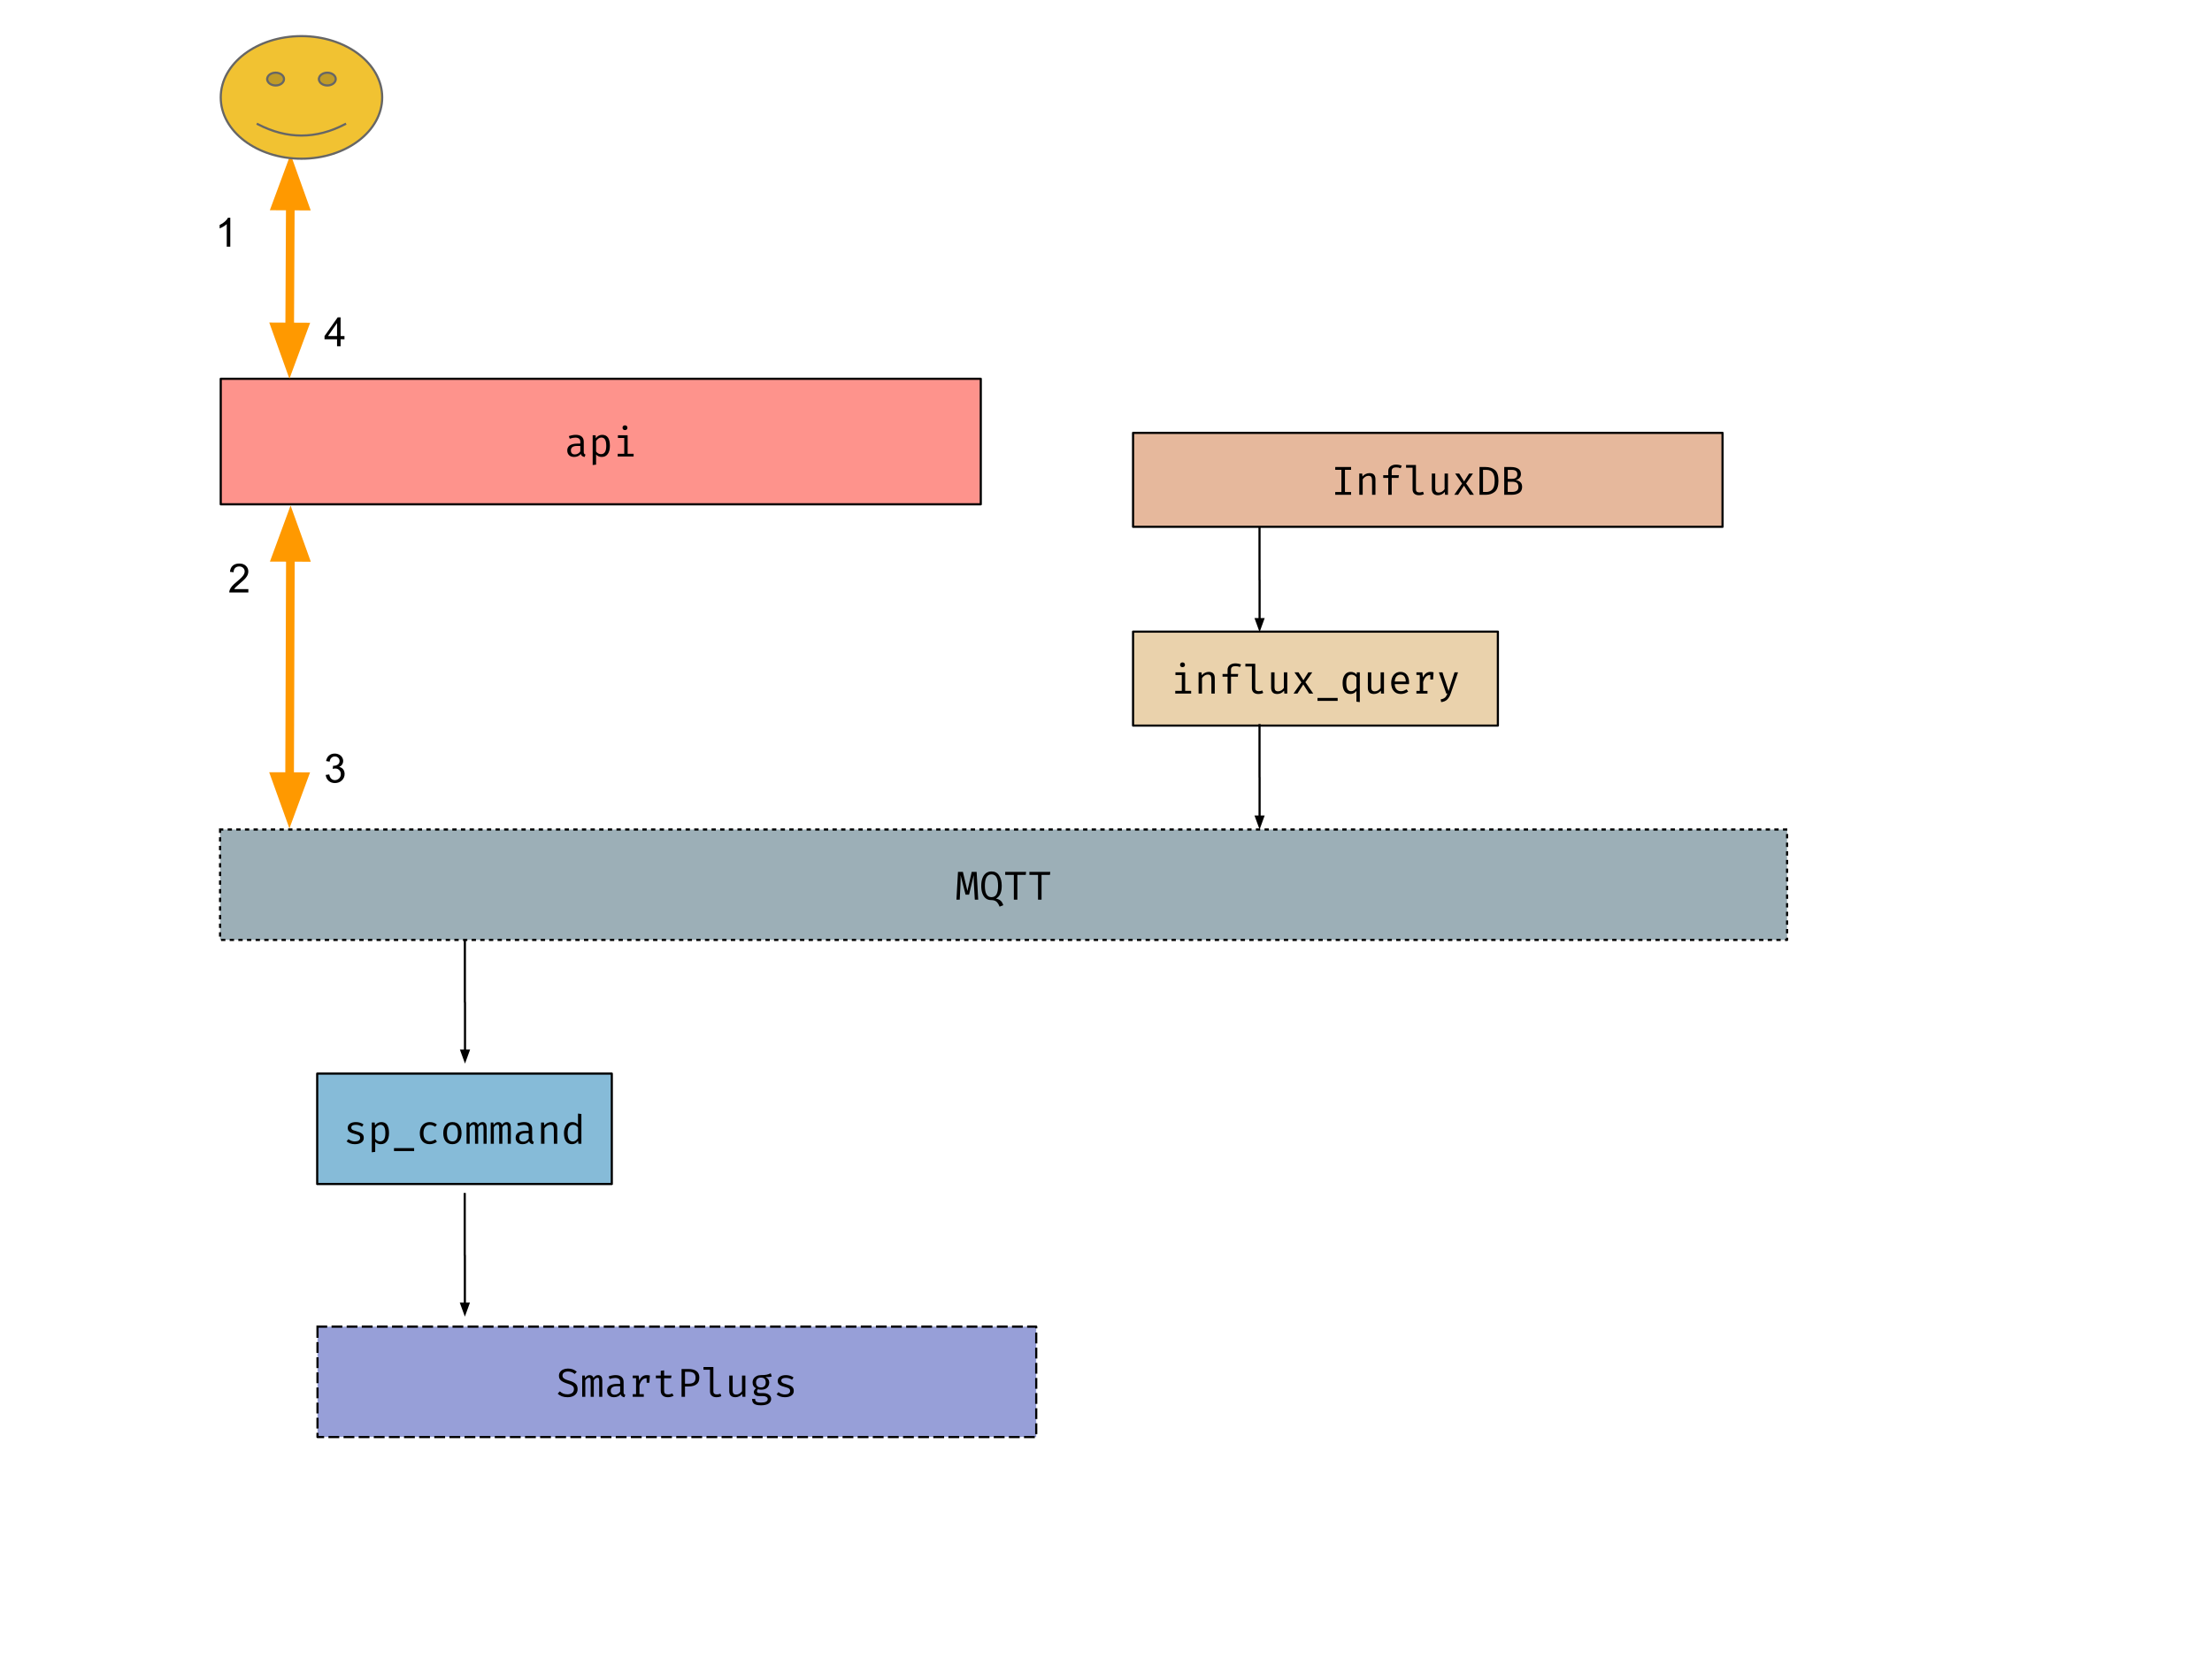 <svg version="1.1" viewBox="0.0 0.0 1024.0 768.0" fill="none" stroke="none" stroke-linecap="square" stroke-miterlimit="10" xmlns:xlink="http://www.w3.org/1999/xlink" xmlns="http://www.w3.org/2000/svg"><clipPath id="p.0"><path d="m0 0l1024.0 0l0 768.0l-1024.0 0l0 -768.0z" clip-rule="nonzero"/></clipPath><g clip-path="url(#p.0)"><path fill="#000000" fill-opacity="0.0" d="m0 0l1024.0 0l0 768.0l-1024.0 0z" fill-rule="evenodd"/><path fill="#fe938c" d="m102.187 175.351l351.843 0l0 58.11l-351.843 0z" fill-rule="evenodd"/><path stroke="#000000" stroke-width="1.0" stroke-linejoin="round" stroke-linecap="butt" d="m102.187 175.351l351.843 0l0 58.11l-351.843 0z" fill-rule="evenodd"/><path fill="#000000" d="m270.239 209.186q0 0.578 0.188 0.844q0.188 0.266 0.609 0.406l-0.391 1.109q-1.438 -0.188 -1.797 -1.391q-0.516 0.672 -1.312 1.031q-0.797 0.344 -1.766 0.344q-1.469 0 -2.328 -0.812q-0.844 -0.828 -0.844 -2.203q0 -1.516 1.188 -2.328q1.188 -0.828 3.406 -0.828l1.453 0l0 -0.797q0 -1.047 -0.594 -1.5q-0.594 -0.469 -1.734 -0.469q-1.125 0 -2.562 0.5l-0.422 -1.188q1.734 -0.609 3.234 -0.609q1.781 0 2.719 0.844q0.953 0.828 0.953 2.328l0 4.719zm-4.078 1.172q0.734 0 1.391 -0.375q0.672 -0.375 1.094 -1.031l0 -2.516l-1.422 0q-1.562 0 -2.25 0.531q-0.688 0.516 -0.688 1.531q0 1.859 1.875 1.859zm12.616 -9.062q3.562 0 3.562 5.109q0 2.328 -0.969 3.734q-0.969 1.391 -2.812 1.391q-1.609 0 -2.609 -1.125l0 4.688l-1.578 0.188l0 -13.781l1.344 0l0.141 1.375q0.531 -0.766 1.281 -1.172q0.766 -0.406 1.641 -0.406zm-0.375 1.266q-0.734 0 -1.359 0.453q-0.625 0.438 -1.094 1.109l0 4.875q0.391 0.578 0.969 0.906q0.594 0.328 1.281 0.328q1.234 0 1.844 -0.938q0.609 -0.953 0.609 -2.891q0 -1.938 -0.547 -2.891q-0.547 -0.953 -1.703 -0.953zm10.897 -5.656q0.531 0 0.844 0.312q0.312 0.297 0.312 0.781q0 0.5 -0.312 0.812q-0.312 0.297 -0.844 0.297q-0.5 0 -0.812 -0.297q-0.297 -0.312 -0.297 -0.812q0 -0.484 0.297 -0.781q0.312 -0.312 0.812 -0.312zm1.25 13.172l2.766 0l0 1.25l-7.359 0l0 -1.25l3.031 0l0 -7.328l-2.938 0l0 -1.25l4.5 0l0 8.578z" fill-rule="nonzero"/><path fill="#e6b89c" d="m524.531 200.383l272.882 0l0 43.496l-272.882 0z" fill-rule="evenodd"/><path stroke="#000000" stroke-width="1.0" stroke-linejoin="round" stroke-linecap="butt" d="m524.531 200.383l272.882 0l0 43.496l-272.882 0z" fill-rule="evenodd"/><path fill="#000000" d="m625.463 217.504l-2.844 0l0 10.266l2.844 0l0 1.281l-7.344 0l0 -1.281l2.859 0l0 -10.266l-2.859 0l0 -1.312l7.344 0l0 1.312zm3.788 1.719l1.344 0l0.141 1.375q0.578 -0.75 1.453 -1.156q0.891 -0.422 1.781 -0.422q2.766 0 2.766 2.906l0 7.125l-1.562 0l0 -5.969q0 -1.109 -0.125 -1.688q-0.125 -0.578 -0.484 -0.844q-0.344 -0.281 -1.078 -0.281q-0.797 0 -1.516 0.484q-0.703 0.484 -1.141 1.156l0 7.141l-1.578 0l0 -9.828zm17.006 -4.141q1.391 0 2.656 0.516l-0.5 1.172q-0.922 -0.406 -2.109 -0.406q-2.047 0 -2.047 1.625l0 2.0l3.328 0l-0.172 1.25l-3.156 0l0 7.812l-1.594 0l0 -7.812l-2.328 0l0 -1.25l2.328 0l0 -1.969q0 -1.312 1.016 -2.125q1.031 -0.812 2.578 -0.812zm9.225 11.547q0 1.328 1.625 1.328q0.766 0 1.641 -0.344l0.422 1.141q-0.938 0.5 -2.344 0.5q-1.312 0 -2.109 -0.719q-0.797 -0.734 -0.797 -1.984l0 -10.031l-3.016 0l0 -1.25l4.578 0l0 11.359zm8.928 -0.438q0 0.953 0.391 1.391q0.406 0.438 1.266 0.438q0.781 0 1.5 -0.438q0.734 -0.453 1.172 -1.125l0 -7.234l1.562 0l0 9.828l-1.344 0l-0.125 -1.328q-0.578 0.734 -1.438 1.141q-0.844 0.391 -1.719 0.391q-1.406 0 -2.125 -0.734q-0.719 -0.75 -0.719 -2.156l0 -7.141l1.578 0l0 6.969zm8.803 2.859l3.625 -5.188l-3.203 -4.641l1.875 0l2.266 3.656l2.297 -3.656l1.812 0l-3.188 4.562l3.625 5.266l-1.906 0l-2.703 -4.219l-2.719 4.219l-1.781 0zm20.459 -6.5q0 3.672 -1.688 5.094q-1.672 1.406 -4.125 1.406l-2.953 0l0 -12.859l2.75 0q2.703 0 4.359 1.375q1.656 1.359 1.656 4.984zm-1.734 0q0 -2.078 -0.578 -3.188q-0.562 -1.109 -1.406 -1.469q-0.828 -0.375 -1.906 -0.375l-1.516 0l0 10.219l1.531 0q1.656 0 2.766 -1.141q1.109 -1.141 1.109 -4.047zm12.694 2.844q0 1.938 -1.391 2.797q-1.391 0.859 -3.422 0.859l-3.469 0l0 -12.859l3.172 0q1.953 0 3.25 0.766q1.297 0.75 1.297 2.484q0 1.156 -0.688 1.859q-0.688 0.703 -1.719 0.938q2.969 0.5 2.969 3.156zm-2.219 -5.859q0 -1.062 -0.656 -1.531q-0.656 -0.484 -1.875 -0.484l-1.906 0l0 4.141l2.062 0q2.375 0 2.375 -2.125zm0.5 5.922q0 -1.375 -0.734 -1.906q-0.734 -0.547 -2.031 -0.547l-2.172 0l0 4.703l2.125 0q1.172 0 1.984 -0.484q0.828 -0.484 0.828 -1.766z" fill-rule="nonzero"/><path fill="#86bbd8" d="m146.841 497.0l136.378 0l0 51.118l-136.378 0z" fill-rule="evenodd"/><path stroke="#000000" stroke-width="1.0" stroke-linejoin="round" stroke-linecap="butt" d="m146.841 497.0l136.378 0l0 51.118l-136.378 0z" fill-rule="evenodd"/><path fill="#000000" d="m164.28 528.401q1.125 0 1.781 -0.422q0.656 -0.438 0.656 -1.156q0 -0.484 -0.172 -0.781q-0.172 -0.312 -0.672 -0.562q-0.5 -0.25 -1.531 -0.516q-1.719 -0.422 -2.547 -1.031q-0.812 -0.609 -0.812 -1.797q0 -1.234 1.016 -1.953q1.031 -0.734 2.719 -0.734q2.047 0 3.578 1.078l-0.703 1.078q-0.625 -0.422 -1.297 -0.656q-0.672 -0.234 -1.547 -0.234q-2.125 0 -2.125 1.281q0 0.453 0.234 0.734q0.234 0.281 0.766 0.5q0.531 0.203 1.594 0.5q1.609 0.438 2.391 1.094q0.797 0.656 0.797 1.938q0 1.469 -1.203 2.203q-1.188 0.719 -2.922 0.719q-2.312 0 -3.844 -1.328l0.875 -1.016q0.609 0.484 1.375 0.781q0.766 0.281 1.594 0.281zm12.241 -8.953q3.562 0 3.562 5.109q0 2.328 -0.969 3.734q-0.969 1.391 -2.812 1.391q-1.609 0 -2.609 -1.125l0 4.688l-1.578 0.188l0 -13.781l1.344 0l0.141 1.375q0.531 -0.766 1.281 -1.172q0.766 -0.406 1.641 -0.406zm-0.375 1.266q-0.734 0 -1.359 0.453q-0.625 0.438 -1.094 1.109l0 4.875q0.391 0.578 0.969 0.906q0.594 0.328 1.281 0.328q1.234 0 1.844 -0.938q0.609 -0.953 0.609 -2.891q0 -1.938 -0.547 -2.891q-0.547 -0.953 -1.703 -0.953zm6.241 10.781l9.328 0l0 1.375l-9.328 0l0 -1.375zm16.584 -3.156q1.281 0 2.547 -0.859l0.75 1.031q-0.609 0.547 -1.531 0.859q-0.906 0.312 -1.766 0.312q-2.188 0 -3.406 -1.359q-1.219 -1.375 -1.219 -3.719q0 -1.469 0.547 -2.641q0.547 -1.172 1.594 -1.844q1.047 -0.672 2.484 -0.672q1.906 0 3.281 1.156l-0.766 1.016q-1.281 -0.859 -2.531 -0.859q-1.328 0 -2.125 0.984q-0.797 0.984 -0.797 2.859q0 1.891 0.797 2.812q0.797 0.922 2.141 0.922zm10.475 -8.891q2.047 0 3.125 1.375q1.094 1.359 1.094 3.734q0 2.312 -1.109 3.719q-1.109 1.406 -3.125 1.406q-2.031 0 -3.141 -1.359q-1.094 -1.375 -1.094 -3.75q0 -2.328 1.109 -3.719q1.109 -1.406 3.141 -1.406zm0 1.281q-1.281 0 -1.922 0.953q-0.625 0.953 -0.625 2.891q0 1.938 0.625 2.891q0.625 0.938 1.906 0.938q1.297 0 1.922 -0.938q0.625 -0.953 0.625 -2.906q0 -1.938 -0.625 -2.875q-0.625 -0.953 -1.906 -0.953zm13.928 -1.281q0.828 0 1.359 0.594q0.547 0.578 0.547 2.125l0 7.312l-1.438 0l0 -7.047q0 -1.031 -0.141 -1.391q-0.125 -0.375 -0.625 -0.375q-0.953 0 -1.719 1.188l0 7.625l-1.453 0l0 -7.047q0 -1.031 -0.141 -1.391q-0.125 -0.375 -0.625 -0.375q-0.953 0 -1.719 1.188l0 7.625l-1.438 0l0 -9.828l1.219 0l0.109 1.156q0.438 -0.656 0.938 -1.0q0.5 -0.359 1.188 -0.359q1.375 0 1.766 1.297q0.453 -0.625 0.953 -0.953q0.5 -0.344 1.219 -0.344zm11.194 0q0.828 0 1.359 0.594q0.547 0.578 0.547 2.125l0 7.312l-1.438 0l0 -7.047q0 -1.031 -0.141 -1.391q-0.125 -0.375 -0.625 -0.375q-0.953 0 -1.719 1.188l0 7.625l-1.453 0l0 -7.047q0 -1.031 -0.141 -1.391q-0.125 -0.375 -0.625 -0.375q-0.953 0 -1.719 1.188l0 7.625l-1.438 0l0 -9.828l1.219 0l0.109 1.156q0.438 -0.656 0.938 -1.0q0.5 -0.359 1.188 -0.359q1.375 0 1.766 1.297q0.453 -0.625 0.953 -0.953q0.5 -0.344 1.219 -0.344zm11.772 7.891q0 0.578 0.188 0.844q0.188 0.266 0.609 0.406l-0.391 1.109q-1.438 -0.188 -1.797 -1.391q-0.516 0.672 -1.312 1.031q-0.797 0.344 -1.766 0.344q-1.469 0 -2.328 -0.812q-0.844 -0.828 -0.844 -2.203q0 -1.516 1.188 -2.328q1.188 -0.828 3.406 -0.828l1.453 0l0 -0.797q0 -1.047 -0.594 -1.5q-0.594 -0.469 -1.734 -0.469q-1.125 0 -2.562 0.5l-0.422 -1.188q1.734 -0.609 3.234 -0.609q1.781 0 2.719 0.844q0.953 0.828 0.953 2.328l0 4.719zm-4.078 1.172q0.734 0 1.391 -0.375q0.672 -0.375 1.094 -1.031l0 -2.516l-1.422 0q-1.562 0 -2.25 0.531q-0.688 0.516 -0.688 1.531q0 1.859 1.875 1.859zm8.209 -8.859l1.344 0l0.141 1.375q0.578 -0.75 1.453 -1.156q0.891 -0.422 1.781 -0.422q2.766 0 2.766 2.906l0 7.125l-1.562 0l0 -5.969q0 -1.109 -0.125 -1.688q-0.125 -0.578 -0.484 -0.844q-0.344 -0.281 -1.078 -0.281q-0.797 0 -1.516 0.484q-0.703 0.484 -1.141 1.156l0 7.141l-1.578 0l0 -9.828zm18.663 -3.953l0 13.781l-1.375 0l-0.156 -1.281q-0.547 0.734 -1.25 1.109q-0.703 0.375 -1.531 0.375q-1.859 0 -2.812 -1.359q-0.938 -1.359 -0.938 -3.75q0 -1.469 0.469 -2.641q0.469 -1.172 1.328 -1.828q0.875 -0.656 2.047 -0.656q1.625 0 2.656 1.172l0 -5.109l1.562 0.188zm-3.812 5.016q-1.219 0 -1.891 0.969q-0.656 0.969 -0.656 2.891q0 1.906 0.594 2.891q0.609 0.969 1.766 0.969q1.406 0 2.438 -1.562l0 -4.891q-0.422 -0.609 -1.0 -0.938q-0.578 -0.328 -1.25 -0.328z" fill-rule="nonzero"/><path fill="#979fd8" d="m146.98 614.134l332.724 0l0 51.118l-332.724 0z" fill-rule="evenodd"/><path stroke="#000000" stroke-width="1.0" stroke-linejoin="round" stroke-linecap="butt" stroke-dasharray="4.0,3.0" d="m146.98 614.134l332.724 0l0 51.118l-332.724 0z" fill-rule="evenodd"/><path fill="#000000" d="m267.389 643.05q0 1.125 -0.562 1.969q-0.547 0.844 -1.625 1.328q-1.062 0.469 -2.516 0.469q-1.391 0 -2.547 -0.422q-1.141 -0.422 -1.969 -1.203l0.969 -1.094q0.719 0.672 1.578 1.031q0.875 0.344 1.984 0.344q1.281 0 2.141 -0.609q0.859 -0.625 0.859 -1.781q0 -0.641 -0.25 -1.062q-0.25 -0.438 -0.859 -0.766q-0.594 -0.344 -1.703 -0.672q-2.078 -0.609 -3.109 -1.438q-1.031 -0.828 -1.031 -2.266q0 -0.953 0.516 -1.719q0.531 -0.766 1.484 -1.188q0.953 -0.422 2.172 -0.422q1.266 0 2.266 0.375q1.0 0.375 1.828 1.109l-0.969 1.031q-1.328 -1.156 -3.078 -1.156q-1.109 0 -1.844 0.484q-0.734 0.484 -0.734 1.422q0 0.562 0.297 0.953q0.312 0.391 1.0 0.734q0.688 0.328 1.938 0.688q1.812 0.516 2.781 1.359q0.984 0.844 0.984 2.5zm9.522 -6.469q0.828 0 1.359 0.594q0.547 0.578 0.547 2.125l0 7.312l-1.438 0l0 -7.047q0 -1.031 -0.141 -1.391q-0.125 -0.375 -0.625 -0.375q-0.953 0 -1.719 1.188l0 7.625l-1.453 0l0 -7.047q0 -1.031 -0.141 -1.391q-0.125 -0.375 -0.625 -0.375q-0.953 0 -1.719 1.188l0 7.625l-1.438 0l0 -9.828l1.219 0l0.109 1.156q0.438 -0.656 0.938 -1.0q0.5 -0.359 1.188 -0.359q1.375 0 1.766 1.297q0.453 -0.625 0.953 -0.953q0.5 -0.344 1.219 -0.344zm11.772 7.891q0 0.578 0.188 0.844q0.188 0.266 0.609 0.406l-0.391 1.109q-1.438 -0.188 -1.797 -1.391q-0.516 0.672 -1.312 1.031q-0.797 0.344 -1.766 0.344q-1.469 0 -2.328 -0.812q-0.844 -0.828 -0.844 -2.203q0 -1.516 1.188 -2.328q1.188 -0.828 3.406 -0.828l1.453 0l0 -0.797q0 -1.047 -0.594 -1.5q-0.594 -0.469 -1.734 -0.469q-1.125 0 -2.562 0.5l-0.422 -1.188q1.734 -0.609 3.234 -0.609q1.781 0 2.719 0.844q0.953 0.828 0.953 2.328l0 4.719zm-4.078 1.172q0.734 0 1.391 -0.375q0.672 -0.375 1.094 -1.031l0 -2.516l-1.422 0q-1.562 0 -2.25 0.531q-0.688 0.516 -0.688 1.531q0 1.859 1.875 1.859zm14.85 -9.062q0.609 0 1.391 0.203l-0.234 3.328l-1.266 0l0 -2.094l-0.094 0q-2.266 0 -3.219 3.234l0 4.141l2.0 0l0 1.219l-5.125 0l0 -1.219l1.547 0l0 -7.406l-1.547 0l0 -1.203l2.734 0l0.297 2.328q0.594 -1.266 1.422 -1.891q0.828 -0.641 2.094 -0.641zm12.381 9.531q-0.516 0.328 -1.234 0.516q-0.703 0.188 -1.422 0.188q-1.547 0 -2.422 -0.812q-0.875 -0.812 -0.875 -2.141l0 -5.844l-2.266 0l0 -1.234l2.266 0l0 -2.219l1.562 -0.188l0 2.406l3.422 0l-0.219 1.234l-3.203 0l0 5.828q0 0.844 0.438 1.266q0.453 0.406 1.453 0.406q1.0 0 1.875 -0.469l0.625 1.062zm11.897 -8.406q0 2.156 -1.328 3.141q-1.312 0.984 -3.641 0.984l-1.656 0l0 4.781l-1.594 0l0 -12.859l3.25 0q2.375 0 3.672 1.0q1.297 0.984 1.297 2.953zm-1.734 0.031q0 -1.406 -0.812 -2.047q-0.812 -0.641 -2.203 -0.641l-1.875 0l0 5.5l1.812 0q1.453 0 2.266 -0.625q0.812 -0.641 0.812 -2.188zm8.241 6.453q0 1.328 1.625 1.328q0.766 0 1.641 -0.344l0.422 1.141q-0.938 0.5 -2.344 0.5q-1.312 0 -2.109 -0.719q-0.797 -0.734 -0.797 -1.984l0 -10.031l-3.016 0l0 -1.25l4.578 0l0 11.359zm8.928 -0.438q0 0.953 0.391 1.391q0.406 0.438 1.266 0.438q0.781 0 1.5 -0.438q0.734 -0.453 1.172 -1.125l0 -7.234l1.562 0l0 9.828l-1.344 0l-0.125 -1.328q-0.578 0.734 -1.438 1.141q-0.844 0.391 -1.719 0.391q-1.406 0 -2.125 -0.734q-0.719 -0.75 -0.719 -2.156l0 -7.141l1.578 0l0 6.969zm18.084 -6.531q-0.547 0.188 -1.203 0.234q-0.656 0.047 -1.656 0.047q1.703 0.781 1.703 2.484q0 1.5 -0.984 2.422q-0.984 0.922 -2.703 0.922q-0.875 0 -1.469 -0.203q-0.234 0.156 -0.375 0.422q-0.141 0.266 -0.141 0.531q0 0.828 1.312 0.828l1.766 0q0.984 0 1.766 0.359q0.797 0.344 1.25 0.953q0.469 0.609 0.469 1.359q0 1.438 -1.234 2.203q-1.219 0.781 -3.453 0.781q-2.281 0 -3.219 -0.719q-0.922 -0.703 -0.922 -2.25l1.422 0q0 0.625 0.219 0.984q0.234 0.359 0.828 0.531q0.594 0.188 1.672 0.188q1.578 0 2.328 -0.422q0.766 -0.406 0.766 -1.203q0 -0.672 -0.625 -1.031q-0.609 -0.359 -1.578 -0.359l-1.75 0q-1.219 0 -1.859 -0.531q-0.625 -0.547 -0.625 -1.344q0 -0.469 0.281 -0.922q0.281 -0.453 0.797 -0.797q-0.828 -0.422 -1.234 -1.078q-0.406 -0.672 -0.406 -1.625q0 -0.984 0.5 -1.75q0.5 -0.781 1.375 -1.219q0.891 -0.438 2.047 -0.438q1.688 0 2.562 -0.188q0.875 -0.188 1.922 -0.641l0.453 1.469zm-4.953 0.516q-1.141 0 -1.719 0.609q-0.578 0.594 -0.578 1.641q0 1.047 0.578 1.672q0.594 0.625 1.75 0.625q1.047 0 1.594 -0.609q0.562 -0.609 0.562 -1.703q0 -2.234 -2.188 -2.234zm11.038 7.797q1.125 0 1.781 -0.422q0.656 -0.438 0.656 -1.156q0 -0.484 -0.172 -0.781q-0.172 -0.312 -0.672 -0.562q-0.5 -0.25 -1.531 -0.516q-1.719 -0.422 -2.547 -1.031q-0.812 -0.609 -0.812 -1.797q0 -1.234 1.016 -1.953q1.031 -0.734 2.719 -0.734q2.047 0 3.578 1.078l-0.703 1.078q-0.625 -0.422 -1.297 -0.656q-0.672 -0.234 -1.547 -0.234q-2.125 0 -2.125 1.281q0 0.453 0.234 0.734q0.234 0.281 0.766 0.5q0.531 0.203 1.594 0.5q1.609 0.438 2.391 1.094q0.797 0.656 0.797 1.938q0 1.469 -1.203 2.203q-1.188 0.719 -2.922 0.719q-2.312 0 -3.844 -1.328l0.875 -1.016q0.609 0.484 1.375 0.781q0.766 0.281 1.594 0.281z" fill-rule="nonzero"/><path fill="#9cafb7" d="m101.882 384.0l725.417 0l0 51.118l-725.417 0z" fill-rule="evenodd"/><path stroke="#000000" stroke-width="1.0" stroke-linejoin="round" stroke-linecap="butt" stroke-dasharray="1.0,3.0" d="m101.882 384.0l725.417 0l0 51.118l-725.417 0z" fill-rule="evenodd"/><path fill="#000000" d="m452.844 416.479l-1.578 0l-0.391 -6.719q-0.109 -1.766 -0.109 -4.641l-2.156 9.047l-1.625 0l-2.312 -9.047q0.031 0.672 0.031 1.781q0 1.719 -0.078 2.859l-0.328 6.719l-1.531 0l0.719 -12.859l2.266 0l2.094 8.812l1.984 -8.812l2.281 0l0.734 12.859zm10.881 -6.422q0 2.172 -0.625 3.656q-0.625 1.484 -2.031 2.266q1.375 0.281 2.141 0.969q0.781 0.688 1.25 2.094l-1.719 0.672q-0.625 -1.594 -1.484 -2.328q-0.859 -0.719 -2.453 -0.719q-1.453 0 -2.484 -0.812q-1.016 -0.812 -1.547 -2.297q-0.531 -1.484 -0.531 -3.484q0 -1.953 0.531 -3.453q0.547 -1.516 1.609 -2.359q1.078 -0.844 2.609 -0.844q2.281 0 3.5 1.812q1.234 1.797 1.234 4.828zm-1.688 0q0 -2.625 -0.734 -3.953q-0.719 -1.328 -2.312 -1.328q-1.578 0 -2.328 1.344q-0.734 1.328 -0.734 3.953q0 2.625 0.75 3.938q0.75 1.312 2.312 1.312q1.594 0 2.312 -1.312q0.734 -1.312 0.734 -3.953zm8.928 6.422l-1.625 0l0 -11.453l-4.0 0l0 -1.406l9.672 0l-0.156 1.406l-3.891 0l0 11.453zm11.194 0l-1.625 0l0 -11.453l-4.0 0l0 -1.406l9.672 0l-0.156 1.406l-3.891 0l0 11.453z" fill-rule="nonzero"/><path fill="#000000" fill-opacity="0.0" d="m215.201 435.613l0 28.375l0.063 0l0 28.381" fill-rule="evenodd"/><path stroke="#000000" stroke-width="1.0" stroke-linejoin="round" stroke-linecap="butt" d="m215.201 435.613l0 28.375l0.063 0l0 22.381" fill-rule="evenodd"/><path fill="#000000" stroke="#000000" stroke-width="1.0" stroke-linecap="butt" d="m213.612 486.369l1.652 4.538l1.652 -4.538z" fill-rule="evenodd"/><path fill="#000000" fill-opacity="0.0" d="m215.138 552.747l0 28.375l0.063 0l0 28.381" fill-rule="evenodd"/><path stroke="#000000" stroke-width="1.0" stroke-linejoin="round" stroke-linecap="butt" d="m215.138 552.747l0 28.375l0.063 0l0 22.381" fill-rule="evenodd"/><path fill="#000000" stroke="#000000" stroke-width="1.0" stroke-linecap="butt" d="m213.549 603.503l1.652 4.538l1.652 -4.538z" fill-rule="evenodd"/><path fill="#ead2ac" d="m524.53 292.399l168.882 0l0 43.496l-168.882 0z" fill-rule="evenodd"/><path stroke="#000000" stroke-width="1.0" stroke-linejoin="round" stroke-linecap="butt" d="m524.53 292.399l168.882 0l0 43.496l-168.882 0z" fill-rule="evenodd"/><path fill="#000000" d="m547.402 306.645q0.531 0 0.844 0.312q0.312 0.297 0.312 0.781q0 0.5 -0.312 0.812q-0.312 0.297 -0.844 0.297q-0.5 0 -0.812 -0.297q-0.297 -0.312 -0.297 -0.812q0 -0.484 0.297 -0.781q0.312 -0.312 0.812 -0.312zm1.25 13.172l2.766 0l0 1.25l-7.359 0l0 -1.25l3.031 0l0 -7.328l-2.938 0l0 -1.25l4.5 0l0 8.578zm6.209 -8.578l1.344 0l0.141 1.375q0.578 -0.75 1.453 -1.156q0.891 -0.422 1.781 -0.422q2.766 0 2.766 2.906l0 7.125l-1.562 0l0 -5.969q0 -1.109 -0.125 -1.688q-0.125 -0.578 -0.484 -0.844q-0.344 -0.281 -1.078 -0.281q-0.797 0 -1.516 0.484q-0.703 0.484 -1.141 1.156l0 7.141l-1.578 0l0 -9.828zm17.006 -4.141q1.391 0 2.656 0.516l-0.5 1.172q-0.922 -0.406 -2.109 -0.406q-2.047 0 -2.047 1.625l0 2.0l3.328 0l-0.172 1.25l-3.156 0l0 7.812l-1.594 0l0 -7.812l-2.328 0l0 -1.25l2.328 0l0 -1.969q0 -1.312 1.016 -2.125q1.031 -0.812 2.578 -0.812zm9.225 11.547q0 1.328 1.625 1.328q0.766 0 1.641 -0.344l0.422 1.141q-0.938 0.5 -2.344 0.5q-1.312 0 -2.109 -0.719q-0.797 -0.734 -0.797 -1.984l0 -10.031l-3.016 0l0 -1.25l4.578 0l0 11.359zm8.928 -0.438q0 0.953 0.391 1.391q0.406 0.438 1.266 0.438q0.781 0 1.5 -0.438q0.734 -0.453 1.172 -1.125l0 -7.234l1.562 0l0 9.828l-1.344 0l-0.125 -1.328q-0.578 0.734 -1.438 1.141q-0.844 0.391 -1.719 0.391q-1.406 0 -2.125 -0.734q-0.719 -0.75 -0.719 -2.156l0 -7.141l1.578 0l0 6.969zm8.803 2.859l3.625 -5.188l-3.203 -4.641l1.875 0l2.266 3.656l2.297 -3.656l1.812 0l-3.188 4.562l3.625 5.266l-1.906 0l-2.703 -4.219l-2.719 4.219l-1.781 0zm11.084 2.016l9.328 0l0 1.375l-9.328 0l0 -1.375zm15.366 -12.047q1.719 0 2.75 1.281l0.125 -1.078l1.344 0l0 13.781l-1.562 -0.188l0 -5.0q-1.047 1.438 -2.781 1.438q-3.625 0 -3.625 -5.109q0 -2.281 0.984 -3.703q1.0 -1.422 2.766 -1.422zm0.391 1.266q-2.438 0 -2.438 3.859q0 1.922 0.547 2.875q0.562 0.938 1.703 0.938q0.766 0 1.375 -0.422q0.625 -0.422 1.078 -1.094l0 -4.891q-0.391 -0.594 -0.984 -0.922q-0.594 -0.344 -1.281 -0.344zm9.131 5.906q0 0.953 0.391 1.391q0.406 0.438 1.266 0.438q0.781 0 1.5 -0.438q0.734 -0.453 1.172 -1.125l0 -7.234l1.562 0l0 9.828l-1.344 0l-0.125 -1.328q-0.578 0.734 -1.438 1.141q-0.844 0.391 -1.719 0.391q-1.406 0 -2.125 -0.734q-0.719 -0.75 -0.719 -2.156l0 -7.141l1.578 0l0 6.969zm10.866 -1.5q0.062 1.609 0.844 2.438q0.797 0.828 2.016 0.828q0.734 0 1.328 -0.219q0.609 -0.219 1.297 -0.672l0.734 1.047q-0.688 0.547 -1.578 0.844q-0.891 0.297 -1.781 0.297q-2.125 0 -3.312 -1.391q-1.188 -1.391 -1.188 -3.719q0 -1.469 0.516 -2.641q0.531 -1.172 1.5 -1.828q0.969 -0.656 2.266 -0.656q1.859 0 2.922 1.297q1.078 1.297 1.078 3.531q0 0.422 -0.031 0.844l-6.609 0zm2.656 -4.391q-1.141 0 -1.859 0.812q-0.703 0.812 -0.797 2.375l5.125 0q-0.031 -1.547 -0.688 -2.359q-0.641 -0.828 -1.781 -0.828zm13.928 -1.281q0.609 0 1.391 0.203l-0.234 3.328l-1.266 0l0 -2.094l-0.094 0q-2.266 0 -3.219 3.234l0 4.141l2.0 0l0 1.219l-5.125 0l0 -1.219l1.547 0l0 -7.406l-1.547 0l0 -1.203l2.734 0l0.297 2.328q0.594 -1.266 1.422 -1.891q0.828 -0.641 2.094 -0.641zm9.303 10.094q-0.578 1.688 -1.594 2.688q-1.0 1.016 -2.812 1.203l-0.219 -1.25q0.984 -0.172 1.562 -0.516q0.594 -0.344 0.922 -0.859q0.344 -0.5 0.625 -1.328l-0.516 0l-3.422 -9.828l1.656 0l2.828 8.641l2.766 -8.641l1.625 0l-3.422 9.891z" fill-rule="nonzero"/><path fill="#000000" fill-opacity="0.0" d="m583.07 335.69l0 24.155l0.031 0l0 24.16" fill-rule="evenodd"/><path stroke="#000000" stroke-width="1.0" stroke-linejoin="round" stroke-linecap="butt" d="m583.07 335.69l0 24.155l0.031 0l0 18.16" fill-rule="evenodd"/><path fill="#000000" stroke="#000000" stroke-width="1.0" stroke-linecap="butt" d="m581.45 378.005l1.652 4.538l1.652 -4.538z" fill-rule="evenodd"/><path fill="#000000" fill-opacity="0.0" d="m583.071 244.314l0 24.155l0.031 0l0 24.16" fill-rule="evenodd"/><path stroke="#000000" stroke-width="1.0" stroke-linejoin="round" stroke-linecap="butt" d="m583.071 244.314l0 24.155l0.031 0l0 18.16" fill-rule="evenodd"/><path fill="#000000" stroke="#000000" stroke-width="1.0" stroke-linecap="butt" d="m581.451 286.629l1.652 4.538l1.652 -4.538z" fill-rule="evenodd"/><path fill="#000000" fill-opacity="0.0" d="m134.517 234.008l-0.535 149.512" fill-rule="evenodd"/><path stroke="#ff9900" stroke-width="4.0" stroke-linejoin="round" stroke-linecap="butt" d="m134.431 258.008l-0.364 101.512" fill-rule="evenodd"/><path fill="#ff9900" stroke="#ff9900" stroke-width="4.0" stroke-linecap="butt" d="m141.038 258.032l-6.542 -18.176l-6.672 18.129z" fill-rule="evenodd"/><path fill="#ff9900" stroke="#ff9900" stroke-width="4.0" stroke-linecap="butt" d="m127.461 359.497l6.542 18.176l6.672 -18.129z" fill-rule="evenodd"/><path fill="#000000" fill-opacity="0.0" d="m140.998 335.341l23.622 0l0 32.945l-23.622 0z" fill-rule="evenodd"/><path fill="#000000" d="m150.779 358.73l1.641 -0.219q0.281 1.406 0.953 2.016q0.688 0.609 1.656 0.609q1.156 0 1.953 -0.797q0.797 -0.797 0.797 -1.984q0 -1.125 -0.734 -1.859q-0.734 -0.734 -1.875 -0.734q-0.469 0 -1.156 0.172l0.188 -1.438q0.156 0.016 0.266 0.016q1.047 0 1.875 -0.547q0.844 -0.547 0.844 -1.672q0 -0.906 -0.609 -1.5q-0.609 -0.594 -1.578 -0.594q-0.953 0 -1.594 0.609q-0.641 0.594 -0.812 1.797l-1.641 -0.297q0.297 -1.641 1.359 -2.547q1.062 -0.906 2.656 -0.906q1.094 0 2.0 0.469q0.922 0.469 1.406 1.281q0.5 0.812 0.5 1.719q0 0.859 -0.469 1.578q-0.469 0.703 -1.375 1.125q1.188 0.281 1.844 1.141q0.656 0.859 0.656 2.156q0 1.734 -1.281 2.953q-1.266 1.219 -3.219 1.219q-1.766 0 -2.922 -1.047q-1.156 -1.047 -1.328 -2.719z" fill-rule="nonzero"/><path fill="#000000" fill-opacity="0.0" d="m134.517 71.367l-0.535 104" fill-rule="evenodd"/><path stroke="#ff9900" stroke-width="4.0" stroke-linejoin="round" stroke-linecap="butt" d="m134.393 95.367l-0.288 56.001" fill-rule="evenodd"/><path fill="#ff9900" stroke="#ff9900" stroke-width="4.0" stroke-linecap="butt" d="m141 95.401l-6.513 -18.186l-6.7 18.118z" fill-rule="evenodd"/><path fill="#ff9900" stroke="#ff9900" stroke-width="4.0" stroke-linecap="butt" d="m127.498 151.334l6.513 18.186l6.7 -18.118z" fill-rule="evenodd"/><path fill="#000000" fill-opacity="0.0" d="m108.118 87.283l0.535 0l0 25.008l-0.535 0z" fill-rule="evenodd"/><path fill="#000000" d="m106.607 114.203l-1.641 0l0 -10.453q-0.594 0.562 -1.562 1.141q-0.953 0.562 -1.719 0.844l0 -1.594q1.375 -0.641 2.406 -1.562q1.031 -0.922 1.453 -1.781l1.062 0l0 13.406z" fill-rule="nonzero"/><path fill="#000000" fill-opacity="0.0" d="m140.998 133.362l23.622 0l0 22.929l-23.622 0z" fill-rule="evenodd"/><path fill="#000000" d="m156.029 160.282l0 -3.203l-5.797 0l0 -1.5l6.094 -8.656l1.344 0l0 8.656l1.797 0l0 1.5l-1.797 0l0 3.203l-1.641 0zm0 -4.703l0 -6.016l-4.188 6.016l4.188 0z" fill-rule="nonzero"/><path fill="#000000" fill-opacity="0.0" d="m96.577 247.362l23.622 0l0 43.402l-23.622 0z" fill-rule="evenodd"/><path fill="#000000" d="m114.968 272.704l0 1.578l-8.828 0q-0.016 -0.594 0.188 -1.141q0.344 -0.906 1.078 -1.781q0.75 -0.875 2.156 -2.016q2.172 -1.781 2.938 -2.828q0.766 -1.047 0.766 -1.969q0 -0.984 -0.703 -1.641q-0.688 -0.672 -1.812 -0.672q-1.188 0 -1.906 0.719q-0.703 0.703 -0.703 1.953l-1.688 -0.172q0.172 -1.891 1.297 -2.875q1.141 -0.984 3.031 -0.984q1.922 0 3.047 1.062q1.125 1.062 1.125 2.641q0 0.797 -0.328 1.578q-0.328 0.781 -1.094 1.641q-0.75 0.844 -2.531 2.344q-1.469 1.234 -1.891 1.688q-0.422 0.438 -0.688 0.875l6.547 0z" fill-rule="nonzero"/><path fill="#f1c232" d="m102.186 45.094l0 0c0 -15.673 16.731 -28.378 37.37 -28.378c20.639 0 37.37 12.705 37.37 28.378c0 15.673 -16.731 28.378 -37.37 28.378c-20.639 0 -37.37 -12.705 -37.37 -28.378z" fill-rule="evenodd"/><path fill="#c09b27" d="m123.691 36.607c0 -1.633 1.743 -2.956 3.893 -2.956c2.15 0 3.893 1.323 3.893 2.956c0 1.633 -1.743 2.956 -3.893 2.956c-2.15 0 -3.893 -1.323 -3.893 -2.956m23.945 0c0 -1.633 1.743 -2.956 3.893 -2.956c2.15 0 3.893 1.323 3.893 2.956c0 1.633 -1.743 2.956 -3.893 2.956c-2.15 0 -3.893 -1.323 -3.893 -2.956" fill-rule="evenodd"/><path fill="#000000" fill-opacity="0.0" d="m119.302 57.47q20.255 10.563 40.462 0" fill-rule="evenodd"/><path fill="#000000" fill-opacity="0.0" d="m102.186 45.094l0 0c0 -15.673 16.731 -28.378 37.37 -28.378c20.639 0 37.37 12.705 37.37 28.378c0 15.673 -16.731 28.378 -37.37 28.378c-20.639 0 -37.37 -12.705 -37.37 -28.378z" fill-rule="evenodd"/><path stroke="#666666" stroke-width="1.0" stroke-linejoin="round" stroke-linecap="butt" d="m123.691 36.607c0 -1.633 1.743 -2.956 3.893 -2.956c2.15 0 3.893 1.323 3.893 2.956c0 1.633 -1.743 2.956 -3.893 2.956c-2.15 0 -3.893 -1.323 -3.893 -2.956m23.945 0c0 -1.633 1.743 -2.956 3.893 -2.956c2.15 0 3.893 1.323 3.893 2.956c0 1.633 -1.743 2.956 -3.893 2.956c-2.15 0 -3.893 -1.323 -3.893 -2.956" fill-rule="evenodd"/><path stroke="#666666" stroke-width="1.0" stroke-linejoin="round" stroke-linecap="butt" d="m119.302 57.47q20.255 10.563 40.462 0" fill-rule="evenodd"/><path stroke="#666666" stroke-width="1.0" stroke-linejoin="round" stroke-linecap="butt" d="m102.186 45.094l0 0c0 -15.673 16.731 -28.378 37.37 -28.378c20.639 0 37.37 12.705 37.37 28.378c0 15.673 -16.731 28.378 -37.37 28.378c-20.639 0 -37.37 -12.705 -37.37 -28.378z" fill-rule="evenodd"/></g></svg>